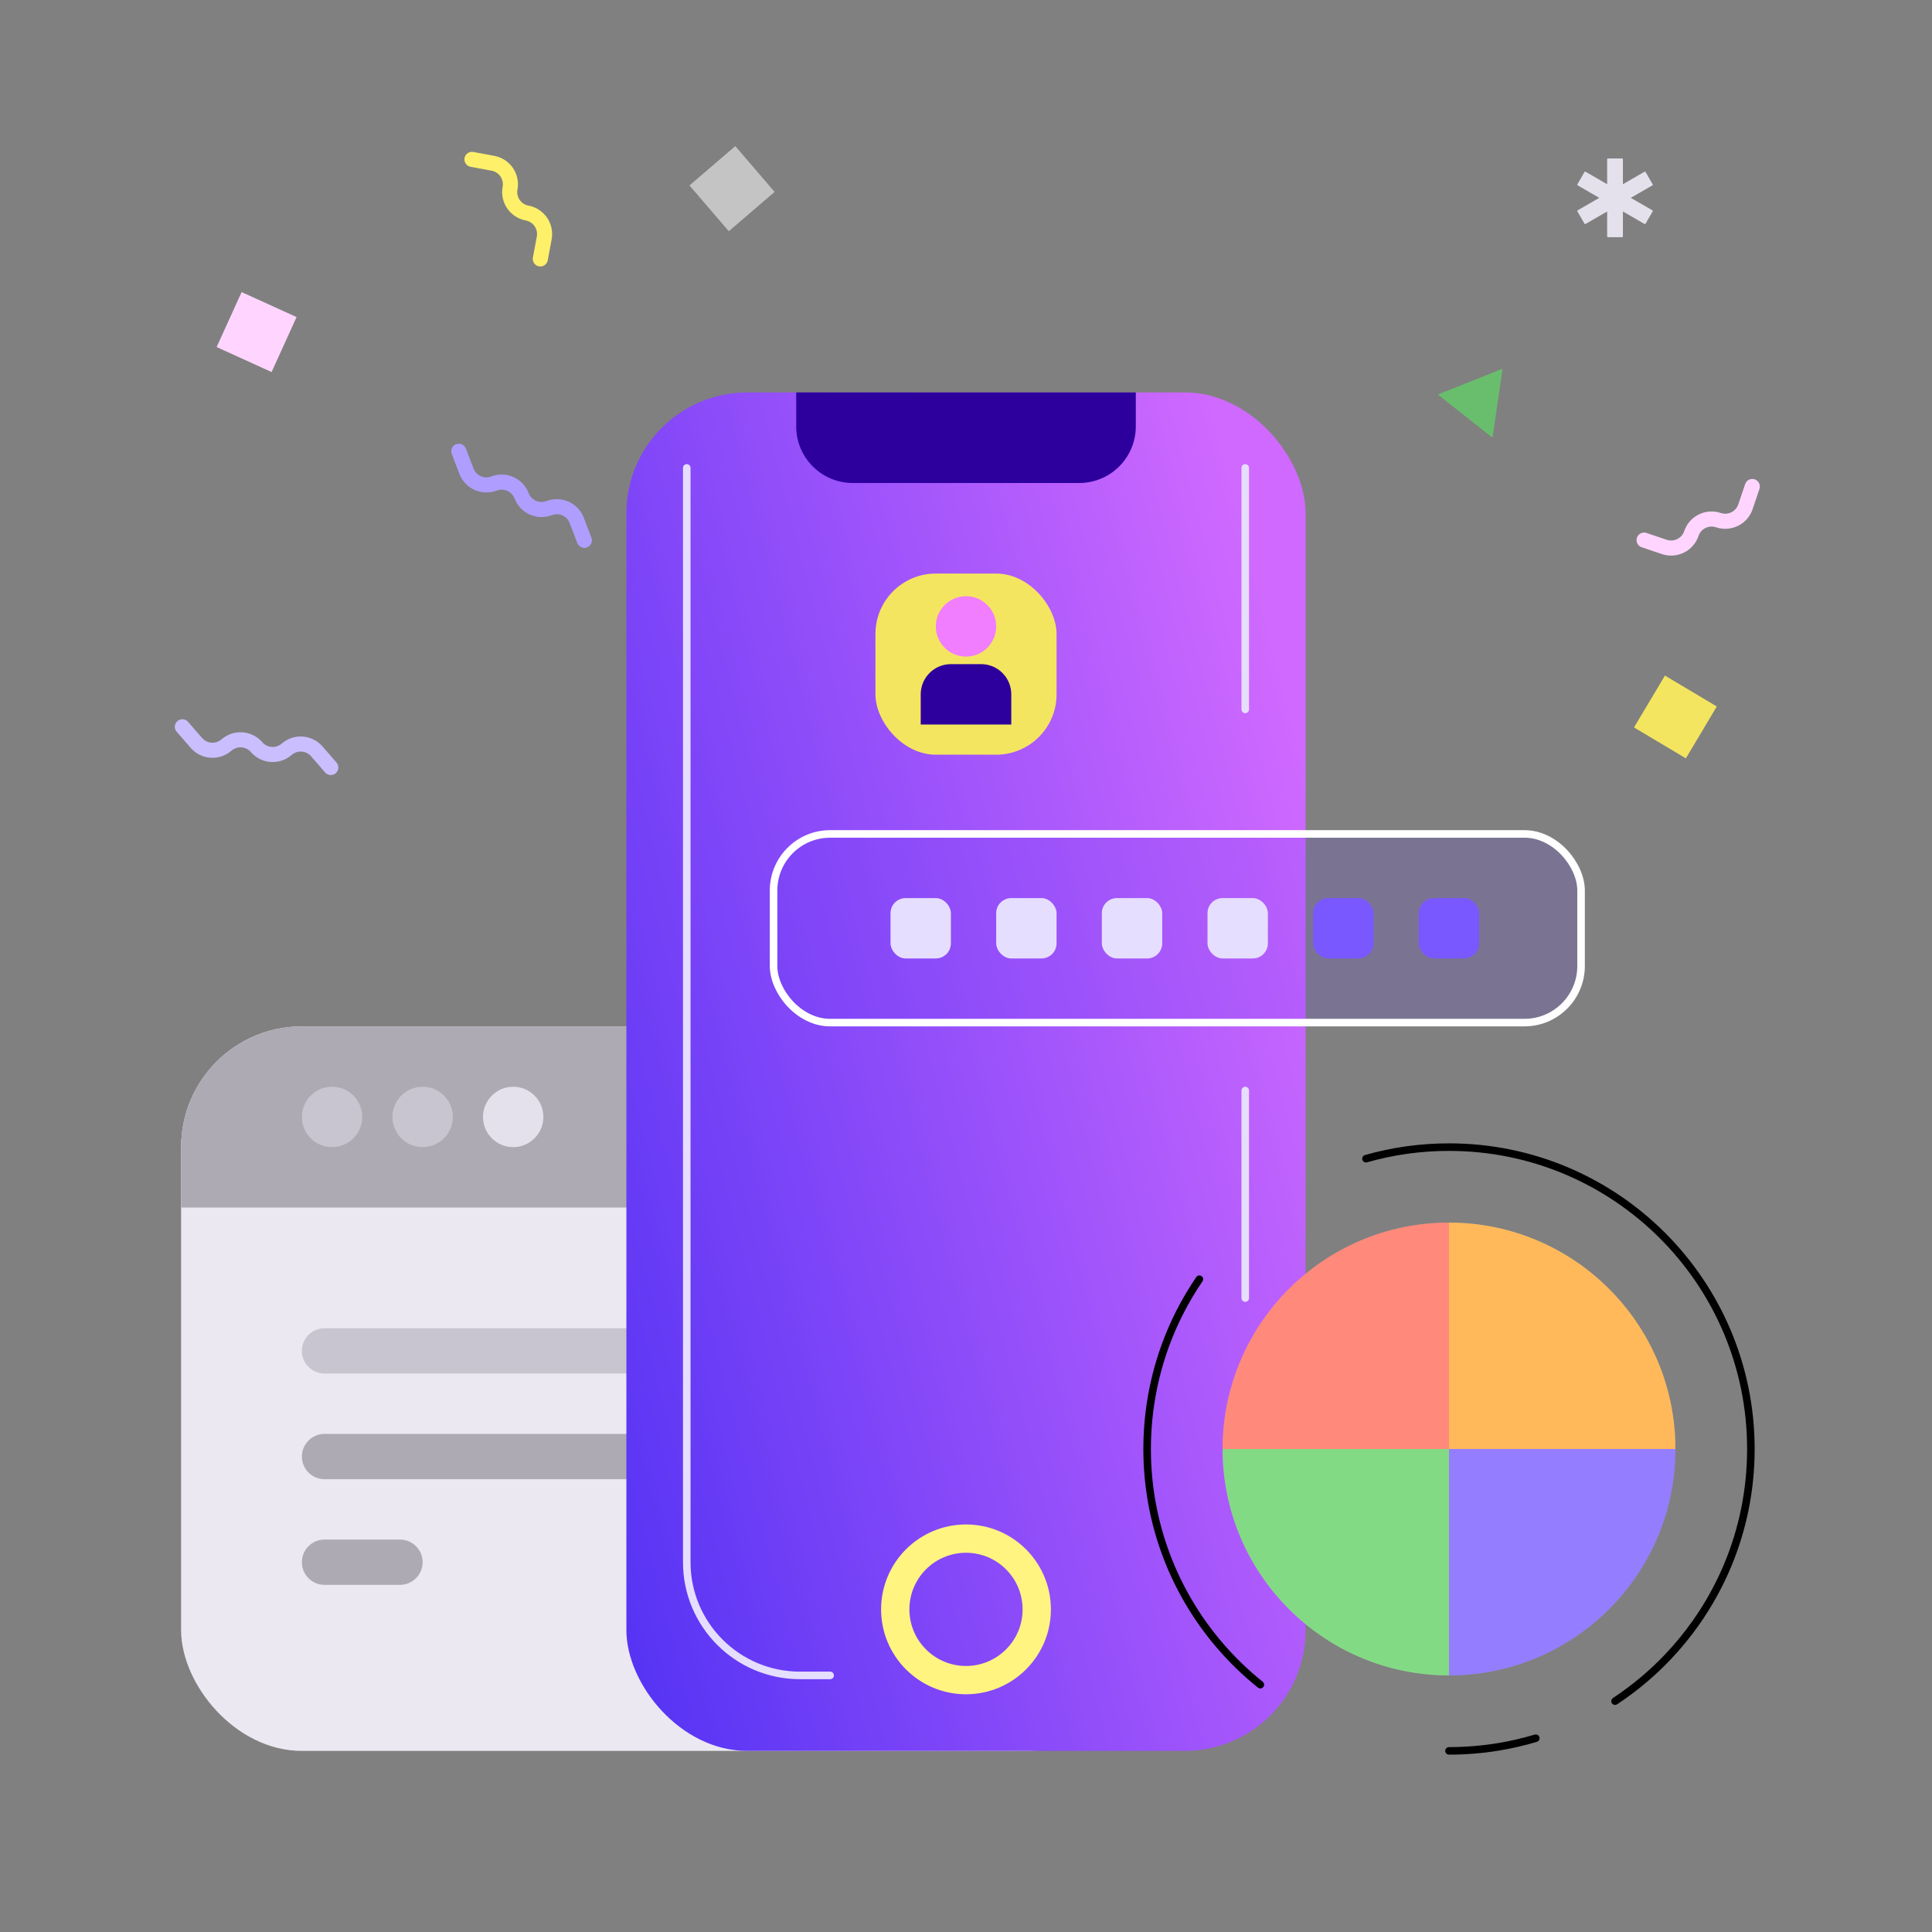 <svg xmlns="http://www.w3.org/2000/svg" width="256" height="256" fill="none" viewBox="0 0 256 256"><rect x="0" y="0" width="256" height="256" fill="#808080" stroke="none"/><rect width="128" height="96" x="24" y="136" fill="#E5E1EC" rx="16"/><g style="mix-blend-mode:multiply" opacity=".24"><rect width="128" height="96" x="24" y="136" fill="#fff" rx="16"/></g><path fill="#ADAAB4" d="M24 152C24 143.163 31.163 136 40 136H136C144.837 136 152 143.163 152 152V160H24V152Z"/><path fill="#C9C5D0" d="M40 179C40 177.343 41.343 176 43 176H85C86.657 176 88 177.343 88 179C88 180.657 86.657 182 85 182H43C41.343 182 40 180.657 40 179Z"/><path fill="#ADAAB4" d="M40 193C40 191.343 41.343 190 43 190H117C118.657 190 120 191.343 120 193C120 194.657 118.657 196 117 196H43C41.343 196 40 194.657 40 193Z"/><path fill="#ADAAB4" d="M40 207C40 205.343 41.343 204 43 204H53C54.657 204 56 205.343 56 207C56 208.657 54.657 210 53 210H43C41.343 210 40 208.657 40 207Z"/><circle cx="44" cy="148" r="4" fill="#C9C5D0"/><circle cx="56" cy="148" r="4" fill="#C9C5D0"/><circle cx="68" cy="148" r="4" fill="#E5E1EC"/><rect width="90" height="180" x="83" y="52" fill="url(#paint0_linear_3406_135138)" rx="16"/><path stroke="#E6DEFF" stroke-linecap="round" d="M91 62V207C91 215.284 97.716 222 106 222H110M165 62V94M165 172V144.5"/><path fill="#2D009D" d="M105.5 52H150.5V56.5C150.5 60.642 147.142 64 143 64H113C108.858 64 105.5 60.642 105.5 56.5V52Z"/><circle cx="128" cy="213.25" r="9.375" stroke="#FFF480" stroke-width="3.75"/><rect width="107" height="25" x="102.5" y="110.5" fill="#5D34F2" fill-opacity=".16" rx="7.5"/><rect width="8" height="8" x="118" y="119" fill="#E6DEFF" rx="2"/><rect width="8" height="8" x="132" y="119" fill="#E6DEFF" rx="2"/><rect width="8" height="8" x="146" y="119" fill="#E6DEFF" rx="2"/><rect width="8" height="8" x="160" y="119" fill="#E6DEFF" rx="2"/><rect width="8" height="8" x="174" y="119" fill="#7958FF" rx="2"/><rect width="8" height="8" x="188" y="119" fill="#7958FF" rx="2"/><rect width="107" height="25" x="102.5" y="110.5" stroke="#fff" rx="7.5"/><path stroke="#000" stroke-linecap="round" d="M192 232C194.213 232 196.385 231.82 198.5 231.475C200.205 231.196 201.874 230.809 203.5 230.322M181 153.532C184.495 152.534 188.185 152 192 152C214.091 152 232 169.909 232 192C232 197.496 230.892 202.733 228.886 207.5C227.768 210.158 226.37 212.671 224.73 215C223.598 216.608 222.351 218.129 221 219.55C220.014 220.588 218.973 221.573 217.881 222.5C216.649 223.546 215.353 224.519 214 225.412M158.923 169.5C157.945 170.936 157.057 172.439 156.269 174C153.538 179.41 152 185.526 152 192C152 201.87 155.575 210.905 161.5 217.881C163.158 219.833 165 221.624 167 223.227"/><circle cx="192" cy="192" r="30" fill="#E5E5E5" opacity=".2"/><path fill="#FF897A" fill-rule="evenodd" d="M192 162V192H162C162 175.431 175.431 162 192 162Z" clip-rule="evenodd"/><path fill="#947DFF" fill-rule="evenodd" d="M192 222V192H222C222 208.569 208.569 222 192 222Z" clip-rule="evenodd"/><path fill="#FFB95A" fill-rule="evenodd" d="M192 162V192H222C222 175.431 208.569 162 192 162Z" clip-rule="evenodd"/><path fill="#83DA85" fill-rule="evenodd" d="M192 222V192H162C162 208.569 175.431 222 192 222Z" clip-rule="evenodd"/><rect width="24" height="24" x="116" y="76" fill="#F4E560" rx="8"/><circle cx="128" cy="83" r="4" fill="#F07EFF"/><path fill="#2D009D" d="M122 92C122 89.791 123.791 88 126 88H130C132.209 88 134 89.791 134 92V96H122V92Z"/><rect width="8" height="8" x="32.016" y="38.703" fill="#FFD5FF" transform="rotate(24.451 32.016 38.703)"/><rect width="8" height="8" x="91.359" y="24.571" fill="#C4C4C4" transform="rotate(-40.65 91.359 24.571)"/><rect width="8" height="8" x="220.613" y="89.516" fill="#F4E560" transform="rotate(30.813 220.613 89.516)"/><path fill="#E5E1EC" fill-rule="evenodd" d="M212.957 21.104C212.957 21.047 213.004 21 213.062 21H214.939C214.997 21 215.043 21.047 215.043 21.104V24.409L217.905 22.756C217.955 22.728 218.019 22.745 218.047 22.795L218.986 24.421C219.015 24.471 218.998 24.534 218.948 24.563L216.086 26.215L218.948 27.867C218.998 27.896 219.015 27.96 218.986 28.01L218.047 29.636C218.018 29.686 217.955 29.703 217.905 29.674L215.043 28.022V31.326C215.043 31.384 214.997 31.431 214.939 31.431H213.062C213.004 31.431 212.957 31.384 212.957 31.326V28.022L210.095 29.674C210.046 29.703 209.982 29.686 209.953 29.636L209.014 28.01C208.985 27.96 209.002 27.896 209.052 27.867L211.914 26.215L209.052 24.563C209.002 24.534 208.985 24.471 209.014 24.421L209.953 22.795C209.982 22.745 210.045 22.728 210.095 22.756L212.957 24.409V21.104Z" clip-rule="evenodd"/><path fill="#68BE6C" d="M198.969 48.912C199.026 48.889 199.086 48.937 199.078 48.998L197.784 57.864C197.776 57.925 197.704 57.954 197.656 57.916L190.623 52.363C190.575 52.325 190.586 52.248 190.643 52.225L198.969 48.912Z"/><path stroke="#CABEFF" stroke-linecap="round" stroke-linejoin="round" stroke-width="2" d="M24.164 96.303L26.019 98.439C27.043 99.618 28.83 99.744 30.009 98.719V98.719C31.188 97.695 32.975 97.821 33.999 99V99C35.023 100.179 36.81 100.305 37.989 99.281V99.281C39.169 98.256 40.955 98.382 41.979 99.561L43.834 101.697"/><path stroke="#AF9EFF" stroke-linecap="round" stroke-linejoin="round" stroke-width="2" d="M60.797 59.795L61.808 62.437C62.367 63.896 64.002 64.625 65.461 64.067V64.067C66.92 63.508 68.555 64.238 69.114 65.697V65.697C69.673 67.155 71.308 67.885 72.767 67.326V67.326C74.226 66.768 75.861 67.498 76.42 68.956L77.431 71.598"/><path stroke="#FFD5FF" stroke-linecap="round" stroke-linejoin="round" stroke-width="2" d="M217.85 71.567L220.53 72.472C222.01 72.971 223.615 72.176 224.115 70.696V70.696C224.614 69.216 226.219 68.422 227.699 68.921V68.921C229.179 69.421 230.784 68.626 231.284 67.146L232.188 64.466"/><path stroke="#FFF06A" stroke-linecap="round" stroke-linejoin="round" stroke-width="2" d="M71.596 34.309L72.113 31.528C72.398 29.992 71.384 28.516 69.849 28.23V28.23C68.313 27.945 67.299 26.469 67.584 24.933V24.933C67.869 23.397 66.856 21.921 65.32 21.636L62.539 21.119"/><defs><linearGradient id="paint0_linear_3406_135138" x1="57.5" x2="182.122" y1="169" y2="136.815" gradientUnits="userSpaceOnUse"><stop stop-color="#492EF3"/><stop offset="1" stop-color="#CF69FF"/></linearGradient></defs></svg>